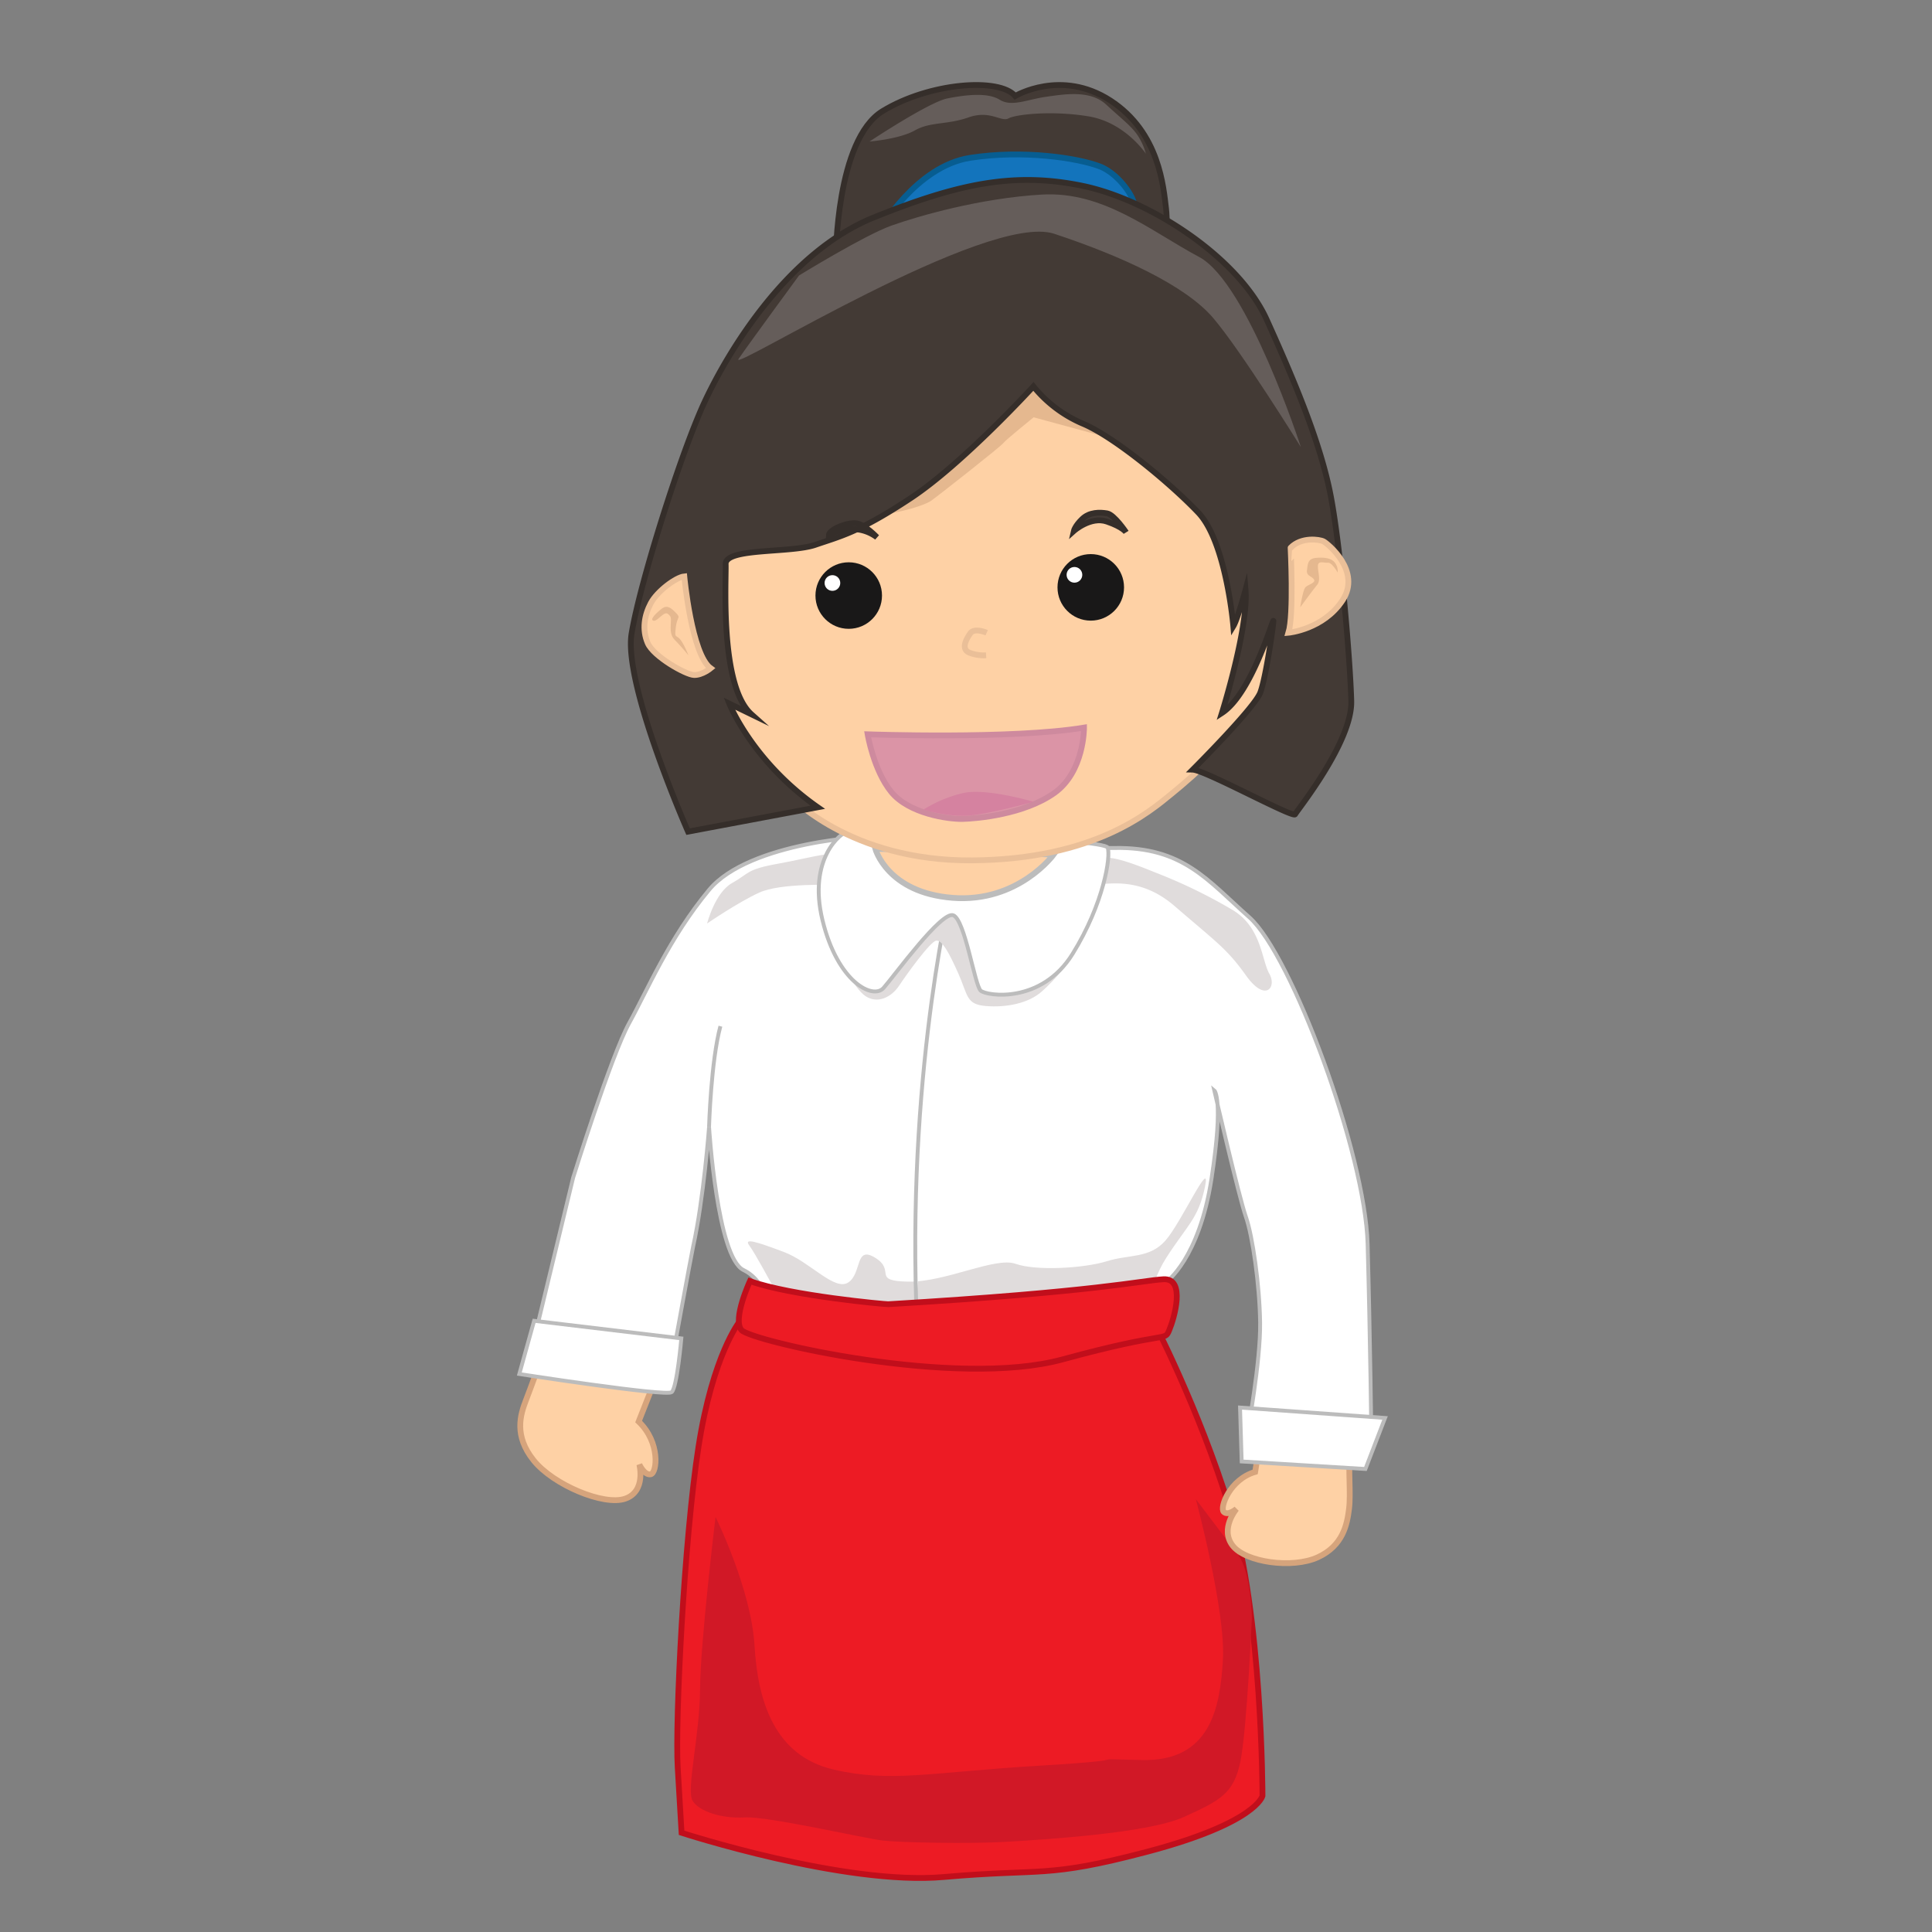 <svg id="Layer_1" data-name="Layer 1" xmlns="http://www.w3.org/2000/svg" viewBox="0 0 1000 1000"><rect x="0" y="0" width="1000" height="1000" fill="#808080" stroke="none"/><defs><style>.cls-1,.cls-14{fill:#fff;}.cls-1,.cls-6{stroke:#bcbcbc;}.cls-1,.cls-11,.cls-12,.cls-2,.cls-5,.cls-6,.cls-7,.cls-9{stroke-miterlimit:10;}.cls-1{stroke-width:2px;}.cls-2{fill:#ed1b24;stroke:#c10e1b;}.cls-11,.cls-12,.cls-2,.cls-5,.cls-6,.cls-7,.cls-9{stroke-width:3px;}.cls-3{fill:#d11826;}.cls-4{fill:#e0dcdc;}.cls-5,.cls-6,.cls-7{fill:#fed1a5;}.cls-5{stroke:#d6a47c;}.cls-7{stroke:#eabf98;}.cls-8{fill:#e5b88f;}.cls-9{fill:#433a35;stroke:#352e2a;}.cls-10{fill:#191818;}.cls-11{fill:#1374bc;stroke:#075d91;}.cls-12{fill:#db94a6;stroke:#ce8a9e;}.cls-13{fill:#d582a0;}.cls-15{fill:#655d5a;}</style></defs><title>waitress</title><path class="cls-1" d="M454.17,433.33c-3-1.3-66.47,2.38-87.13,27.23s-32.05,52.18-41.38,69-29,80-29,80L276,695.05l71.73,9.65s9.8-53.76,11-59.31c5.52-24.83,8.28-62.07,8.28-62.07s4.16,67.5,17.84,74.06,14.9,27.15,14.9,27.15l165.43,2,38.48-23s17-11.79,23.42-53.5,1.42-45.68,1.42-45.68,12.77,55.23,16.33,65.35,7.15,35.68,7.41,54.83c.29,20.18-6.61,57.42-6.61,57.42l64.25,5.47s-.69-56.36-2-103.52S668.5,494.18,646.68,474.82s-34.46-36.54-69.85-35.91S454.17,433.33,454.17,433.33Z"/><path class="cls-2" d="M382.78,684.07S369,701.13,361.55,748.81s-12.18,142.42-10.77,166l2,33.83s84.3,27.44,135.68,22.9,52.64.8,105-13c57-15,60-29,60-29s0-94-17-149c-16-51.76-39.76-97.38-39.76-97.38L491.28,696.79Z"/><path class="cls-3" d="M370.36,785.18s-7.91,65.42-8,89-7.22,52.09-3.93,57.79,15.32,9.42,27.09,8.72,62.64,11,71.56,12,44.38,1.78,63.5.64,73.54-4.38,92.22-12.88,25.73-12,29.18-28.46,6-75,6-75-.59-23.53-7-32-22-29-22-29,15.45,57.82,14,83-6.53,52.84-42,52,5.27-.55-52.09,2.87-77.68,9.06-107.63,2-39-34.57-40.71-64S370.36,785.18,370.36,785.18Z"/><path class="cls-4" d="M401,667.49c-1.65-2.85-10-18.59-13.17-22.83s4.32-1.73,17.91,3.36,26.32,20.57,33.41,15.72,3.27-19.38,14-12.64-2.24,11.94,17,12.27,45-13,55.54-9.22,35.56,2.31,47.15-1.33,22.07-1.32,30.36-10.67,23.93-44.23,20.49-27.79-9.16,19.74-20,36.62-4.3,25.79-25.54,29-119.52,13.54-137.52,8.71S401,667.49,401,667.49Z"/><path class="cls-1" d="M493.21,456.83s-23,91.35-19,217.34"/><path class="cls-4" d="M433.37,492.87c.09,1.47,8.49,18.68,14.64,22.74s13.32.68,17.39-5.46,16.33-23.12,19.27-23.29,6.24,5.53,11.35,17,3.91,16,14.29,16.86,22.06-1.31,29.06-7.64,15.3-15.67,17.81-23.2,3.78-35.65,2.3-35.56-84.62-8.24-86-6.68Z"/><path class="cls-4" d="M439,458c-9,0-35-1-46,4s-27,16-27,16,4-16,13-21,7-7,24-10,35-9,38-2S439,458,439,458Z"/><path class="cls-4" d="M554,459c12,1,32-9,54,10s27,22,37,36,16,6,12-1-4-24-19-33a269,269,0,0,0-39-19c-10-4-22-9-29-8S554,459,554,459Z"/><path class="cls-1" d="M438.51,430.57c-2.94.17-20.58,13.77-12.77,45.78s26.08,41.25,31.61,35,30.08-40.17,36.14-37.57,11,36.24,14.13,39,31.41,7,47.57-19.07,19.86-50.63,18.13-55S457.63,429.43,438.51,430.57Z"/><path class="cls-2" d="M388.17,663.09s-9.16,19.73-4.39,25.35,111,30.28,166.21,15.18,52.6-9,55.19-15.1,8.72-27.08-3-26.38-33.82,6.44-142.4,12.92C458.26,675.14,409.29,670.68,388.17,663.09Z"/><path class="cls-5" d="M280.83,701.25c-2.2,6.34-5.68,15.94-8.61,23.54s-6.24,18.37,4,31.1,36.32,23.6,47.33,19.84S330.92,758,330.92,758s2.57,5.71,5.87,5.09,5.14-16.47-6.23-27.29l8.2-20.75S281.94,698.05,280.83,701.25Z"/><path class="cls-5" d="M698.76,753.67c-1,6.59.5,19.24-.5,27.3s-3.07,19.06-16.19,25.08S644.7,808.7,638,800s2-19,2-19-4.36,3.72-6.58,1.55,3.09-16.87,16.25-20.69l2-12.6S699.28,750.33,698.76,753.67Z"/><polygon class="cls-1" points="641.84 728.54 716.9 733.93 706.74 760.34 642.69 756.45 641.84 728.54"/><path class="cls-1" d="M352.66,692.76l-76.2-9.11-7.66,27.54s76.1,11.8,78.87,9.38S352.66,692.76,352.66,692.76Z"/><path class="cls-1" d="M367,583.32s1-34.16,5.88-52.16"/><path class="cls-6" d="M453.05,439.3s6.13,22.79,40.07,25.42,52.23-22.4,52.23-22.4Z"/><path class="cls-7" d="M408.59,411.63s31,34.2,94.61,33.7,91.87-25.24,103.24-34.5,34.15-28.83,45.89-52.4,10-81.42,10-81.42L584.62,163.65s-66.2-3.81-113.8,11.95S366.67,287.52,366.67,287.52l4.45,54.21S368.55,380.38,408.59,411.63Z"/><path class="cls-8" d="M590.86,231.17,535,216s-14.62,11.82-15.72,13.39-33,26.73-37.36,29.81-23.55,8.41-37.86,8S499,195.41,499,195.41l51.26-13.54Z"/><path class="cls-9" d="M432.63,133.79s0-61.52,24.22-76.29S517.23,40,525.47,49.7c0,0,23.7-14.24,49.26,2.32s27.49,45.25,28.81,55.89-1.08,42.4-1.08,42.4Z"/><circle class="cls-10" cx="439.3" cy="308.26" r="17.22"/><path class="cls-11" d="M455.48,119.37c-.07-.67,18.84-33.35,46.64-37.67s56,.16,67.12,4.43,20.23,19.64,17.21,21.33S455.48,119.37,455.48,119.37Z"/><path class="cls-9" d="M423.28,417.84l-67.14,12.61s-33.6-76.17-29.22-102.58S352.66,233.59,365,207.39s42.8-76.88,87.28-94.84S525.53,89,560.35,96.2s80.73,37.06,95.3,69.26,28.06,64.36,33.2,91.54,10,84.58,10.57,105.81-28,56.57-29.07,58.66-46.62-22.93-53-23.09c0,0,32.11-32.07,35-39.95s6.71-34.3,6.77-36.95-11,37.37-26.67,47.58c0,0,13.86-44.2,12.24-63.86,0,0-4.1,15.27-6.32,18.93,0,0-3.66-43.58-18.13-58.8S576.67,226,560.4,219.25A66.3,66.3,0,0,1,534.9,200S498.35,240,471.38,257.83,434.81,277.58,422,282s-46.71,1.46-46.4,10-3.19,63,13.4,77.77l-11.52-5.59S389.41,394.17,423.28,417.84Z"/><path class="cls-7" d="M354.19,298.34s3.75,40.4,13.64,47.55c0,0-4.33,3.6-8.57,3.49s-21-9.55-24-16.52-1.75-14.36,1.59-20.64S349.94,298.76,354.19,298.34Z"/><path class="cls-7" d="M666.91,327.51s18.07-1.66,28-16.79-7.74-29.37-9.83-30.48-11.61-2.42-17.06,3.28C668,283.52,669.8,318,666.91,327.51Z"/><path class="cls-12" d="M449.09,380.07s74.81,2.69,112-3.46c0,0,.21,22.86-15.44,33.9s-39.75,13.17-47.24,13.37-27.91-2.68-37.08-13.94S449.09,380.07,449.09,380.07Z"/><path class="cls-13" d="M478.05,419s12.9,4.27,24.75,3S534.9,415,534.9,415s-24.64-7.33-36.53-4.48A68.25,68.25,0,0,0,478.05,419Z"/><path class="cls-9" d="M555.81,274.83s8.68-7.74,17.09-4.87,9.94,5.55,9.94,5.55-6.13-9.17-9.83-9.79-9-.76-12.8,2.85S555.81,274.83,555.81,274.83Z"/><path class="cls-9" d="M453.89,278.07s-6.2-6.52-10.43-7.16-10.12,1.86-12.28,3.4S429,276.9,429,276.9,441.91,269.28,453.89,278.07Z"/><path class="cls-8" d="M356.36,339.21s-2.5-6.42-4.57-8.59-2.65-.06-2-5.88,2.76-4.71.17-7.42-4.67-4.35-7.37-2.3-6.5,5.68-4.39,6.26,5.42-5.17,7.51-3.53,1.54,2.16,1.43,6.93,1.45,5.87,3.52,8S356.36,339.21,356.36,339.21Z"/><path class="cls-8" d="M673,314.32s1.37-8.91,2.66-10.32,5.72-2.34,4.39-4.16-4-1.69-3.55-4.83.36-5.85,4.71-6.25,8,.15,9.8,2.57a7.38,7.38,0,0,1,1.37,5s-2.94-5.28-5.12-5.08-5.16-1.33-5.12,1.9,1.58,7.21-.4,9.59S673,314.32,673,314.32Z"/><circle class="cls-14" cx="430.86" cy="301.76" r="4.06"/><circle class="cls-10" cx="564.58" cy="304.02" r="17.22"/><circle class="cls-14" cx="556.13" cy="297.53" r="4.06"/><path class="cls-7" d="M510.71,327.51s-6.29-2.81-8.5.32-5,8.36-.25,10.07a20.29,20.29,0,0,0,8.45,1.27"/><path class="cls-15" d="M673.33,231.41s-27.54-85-52.66-98.4-49.52-34.14-81.39-32.3-63.92,11.1-77.84,16.05-47.86,25.83-47.86,25.83-26.37,35.93-31.33,43.23S511,109.53,545.66,121s67.74,26.65,82.17,43.46S673.33,231.41,673.33,231.41Z"/><path class="cls-15" d="M450.08,73.24s30.76-20.43,40.35-22.31,20.77-3.18,27,.69,14.33-.16,23.91-1.51,22.9-3.66,31.19,4,13.5,11.49,16.56,16.34a32.45,32.45,0,0,1,4,9.12S582.4,63.35,563.39,60.22s-37.64-1-41.4,1.06-9.43-4.48-20.67-.52-19.68,2.15-27.75,6.72S450.08,73.24,450.08,73.24Z"/></svg>